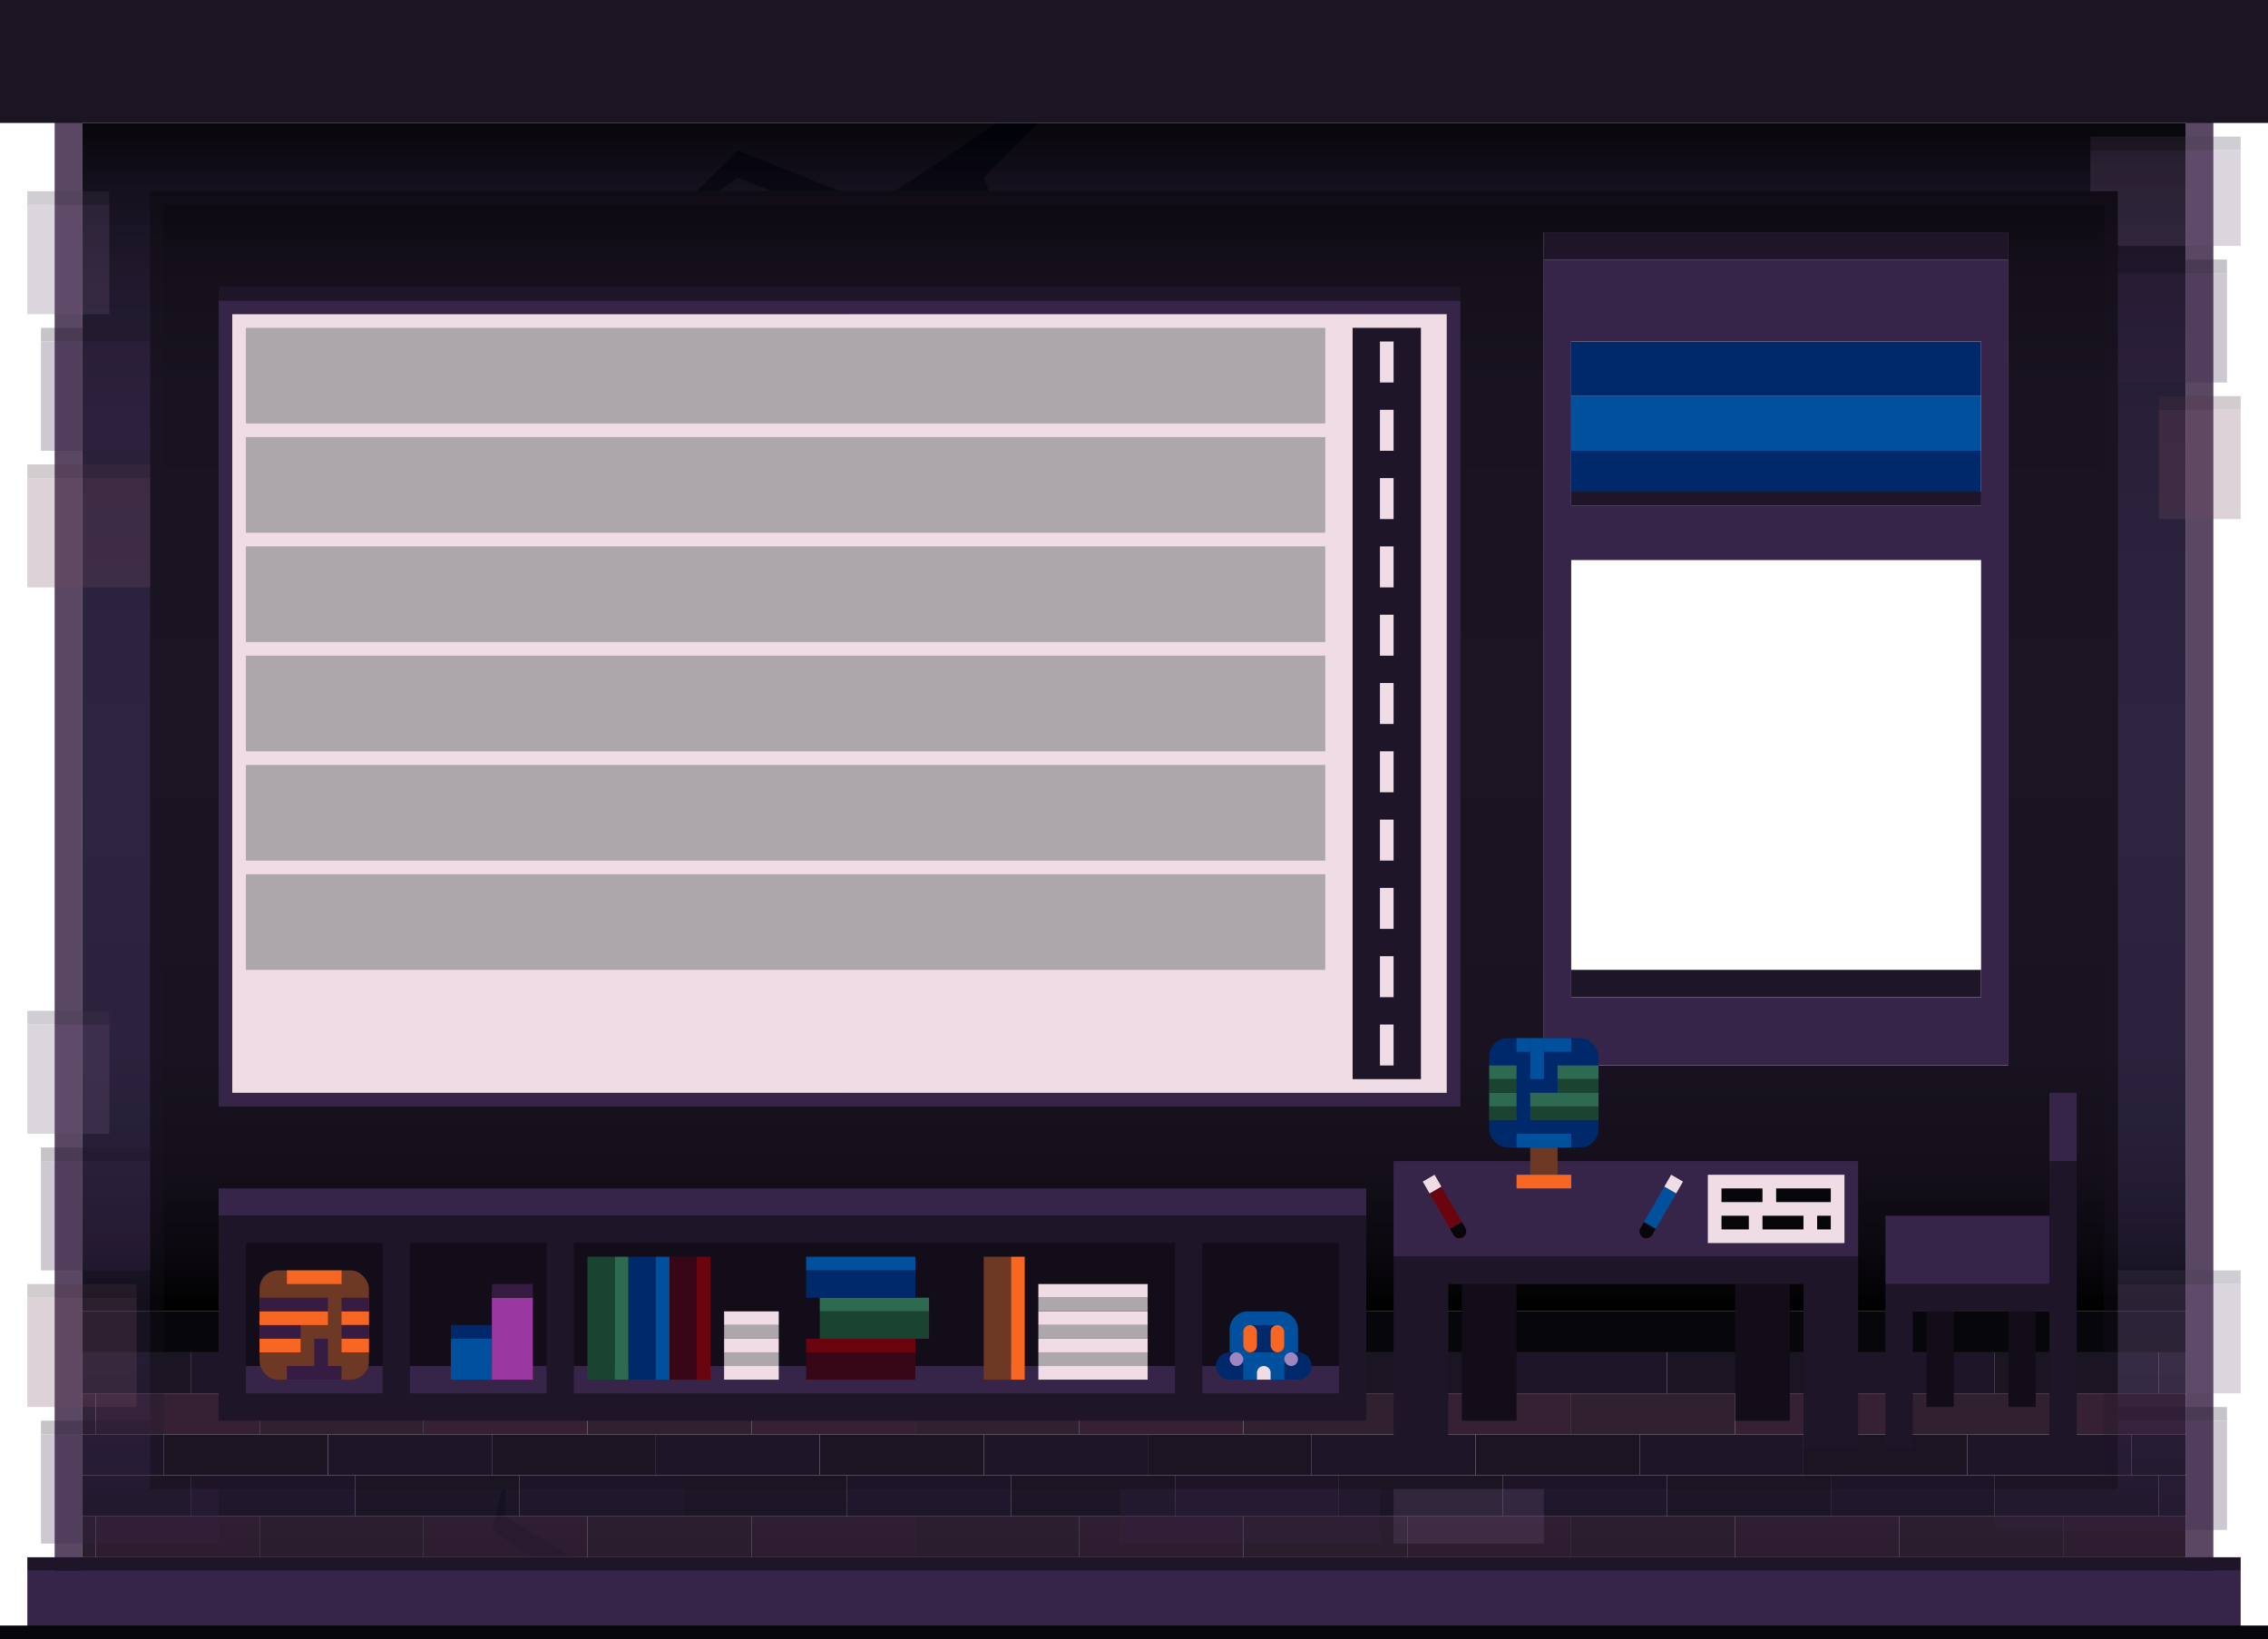 <svg xmlns="http://www.w3.org/2000/svg" xmlns:xlink="http://www.w3.org/1999/xlink" viewBox="0 0 1494 1080"><defs><style>.cls-1{fill:url(#Безымянный_градиент_50);}.cls-2{fill:#1e1528;}.cls-3{fill:#00296b;}.cls-4{fill:#00509d;}.cls-5{fill:#372549;}.cls-6{fill:#07060a;}.cls-7{fill:#1a1423;}.cls-8{fill:#302030;}.cls-9{fill:#352034;}.cls-10{fill:#efdce5;}.cls-11{fill:#ada6aa;}.cls-12{fill:#120d19;}.cls-13{fill:#1b4332;}.cls-14{fill:#2d6a4f;}.cls-15{fill:#370617;}.cls-16{fill:#6a040f;}.cls-17{fill:#6d3925;}.cls-18{fill:#f86624;}.cls-19{fill:#9a37a0;}.cls-20{fill:#361b42;}.cls-21{fill:#9f86c0;}.cls-22{opacity:0.25;}.cls-23{fill:url(#Новый_образец_градиентной_зал_2);}.cls-24{fill:#03071e;}.cls-25{fill:#594763;}.cls-26{fill:#70587c;}.cls-27{fill:#483a51;}.cls-28{fill:#774c60;}.cls-29{fill:#4f3341;}</style><linearGradient id="Безымянный_градиент_50" x1="747" y1="864" x2="747" y2="81" gradientUnits="userSpaceOnUse"><stop offset="0"/><stop offset="0.05" stop-color="#0b080f"/><stop offset="0.12" stop-color="#140f1a"/><stop offset="0.22" stop-color="#191321"/><stop offset="0.5" stop-color="#1a1423"/><stop offset="0.78" stop-color="#191321"/><stop offset="0.88" stop-color="#140f1a"/><stop offset="0.95" stop-color="#0b080f"/><stop offset="1"/></linearGradient><linearGradient id="Новый_образец_градиентной_зал_2" x1="747" y1="1" x2="747" y2="1080" gradientUnits="userSpaceOnUse"><stop offset="0"/><stop offset="0.05" stop-color="#15111f"/><stop offset="0.11" stop-color="#2e2544"/><stop offset="0.18" stop-color="#423663"/><stop offset="0.25" stop-color="#52437b"/><stop offset="0.32" stop-color="#5d4c8c"/><stop offset="0.4" stop-color="#645196"/><stop offset="0.5" stop-color="#665399"/><stop offset="0.6" stop-color="#645196"/><stop offset="0.68" stop-color="#5d4c8c"/><stop offset="0.75" stop-color="#52437b"/><stop offset="0.82" stop-color="#423663"/><stop offset="0.89" stop-color="#2e2544"/><stop offset="0.95" stop-color="#15111f"/><stop offset="1"/></linearGradient></defs><g id="Layer_2" data-name="Layer 2"><g id="Final_Inside" data-name="Final Inside"><g id="_1-_FAQ_-_Inside" data-name="1- FAQ - Inside"><g id="FAQ_room" data-name="FAQ room"><path id="Wall" class="cls-1" d="M54,81V864H1440V81ZM1322.71,702H1017V153h305.71Z"/><g id="Window"><rect class="cls-2" x="1017" y="153" width="306" height="18"/><rect class="cls-2" x="1035" y="639" width="270" height="18"/><rect class="cls-3" x="1035" y="225" width="270" height="36"/><rect class="cls-4" x="1035" y="261" width="270" height="36"/><rect class="cls-3" x="1035" y="297" width="270" height="36"/><path class="cls-5" d="M1305,171H1017V702h306V171Zm0,486H1035V369h270Zm0-324H1035V225h270Z"/><rect class="cls-2" x="1035" y="324" width="270" height="9"/></g><g id="Floor"><rect class="cls-6" x="54" y="864" width="1386" height="27"/><g id="floor-2" data-name="floor"><rect class="cls-7" x="108" y="945" width="108" height="27"/><rect class="cls-2" x="216" y="945" width="108" height="27"/><rect class="cls-2" x="54" y="945" width="54" height="27"/><rect class="cls-7" x="324" y="945" width="108" height="27"/><rect class="cls-2" x="432" y="945" width="108" height="27"/><rect class="cls-7" x="540" y="945" width="108" height="27"/><rect class="cls-2" x="648" y="945" width="108" height="27"/><rect class="cls-7" x="756" y="945" width="108" height="27"/><rect class="cls-2" x="864" y="945" width="108" height="27"/><rect class="cls-7" x="972" y="945" width="108" height="27"/><rect class="cls-2" x="1080" y="945" width="108" height="27"/><rect class="cls-7" x="1188" y="945" width="108" height="27"/><rect class="cls-2" x="1296" y="945" width="108" height="27"/><rect class="cls-7" x="1404" y="945" width="36" height="27"/><rect class="cls-8" x="1251" y="918" width="108" height="27"/><rect class="cls-8" x="171" y="918" width="108" height="27"/><rect class="cls-8" x="54" y="918" width="9" height="27"/><rect class="cls-9" x="279" y="918" width="108" height="27"/><rect class="cls-9" x="63" y="918" width="108" height="27"/><rect class="cls-8" x="387" y="918" width="108" height="27"/><rect class="cls-9" x="495" y="918" width="108" height="27"/><rect class="cls-8" x="603" y="918" width="108" height="27"/><rect class="cls-9" x="711" y="918" width="108" height="27"/><rect class="cls-8" x="819" y="918" width="108" height="27"/><rect class="cls-9" x="927" y="918" width="108" height="27"/><rect class="cls-8" x="1035" y="918" width="108" height="27"/><rect class="cls-9" x="1143" y="918" width="108" height="27"/><rect class="cls-9" x="1359" y="918" width="81" height="27"/><rect class="cls-8" x="1251" y="999" width="108" height="27"/><rect class="cls-8" x="171" y="999" width="108" height="27"/><rect class="cls-8" x="54" y="999" width="9" height="27"/><rect class="cls-9" x="279" y="999" width="108" height="27"/><rect class="cls-9" x="63" y="999" width="108" height="27"/><rect class="cls-8" x="387" y="999" width="108" height="27"/><rect class="cls-9" x="495" y="999" width="108" height="27"/><rect class="cls-8" x="603" y="999" width="108" height="27"/><rect class="cls-9" x="711" y="999" width="108" height="27"/><rect class="cls-8" x="819" y="999" width="108" height="27"/><rect class="cls-9" x="927" y="999" width="108" height="27"/><rect class="cls-8" x="1035" y="999" width="108" height="27"/><rect class="cls-9" x="1143" y="999" width="108" height="27"/><rect class="cls-9" x="1359" y="999" width="81" height="27"/><rect class="cls-2" x="126" y="891" width="108" height="27"/><rect class="cls-7" x="234" y="891" width="108" height="27"/><rect class="cls-7" x="54" y="891" width="72" height="27"/><rect class="cls-2" x="342" y="891" width="108" height="27"/><rect class="cls-7" x="450" y="891" width="108" height="27"/><rect class="cls-2" x="558" y="891" width="108" height="27"/><rect class="cls-7" x="666" y="891" width="108" height="27"/><rect class="cls-2" x="774" y="891" width="108" height="27"/><rect class="cls-7" x="882" y="891" width="108" height="27"/><rect class="cls-2" x="990" y="891" width="108" height="27"/><rect class="cls-2" x="1206" y="891" width="108" height="27"/><rect class="cls-2" x="1422" y="891" width="18" height="27"/><rect class="cls-7" x="1314" y="891" width="108" height="27"/><rect class="cls-7" x="1098" y="891" width="108" height="27"/><rect class="cls-2" x="126" y="972" width="108" height="27"/><rect class="cls-7" x="234" y="972" width="108" height="27"/><rect class="cls-7" x="54" y="972" width="72" height="27"/><rect class="cls-2" x="342" y="972" width="108" height="27"/><rect class="cls-7" x="450" y="972" width="108" height="27"/><rect class="cls-2" x="558" y="972" width="108" height="27"/><rect class="cls-7" x="666" y="972" width="108" height="27"/><rect class="cls-2" x="774" y="972" width="108" height="27"/><rect class="cls-7" x="882" y="972" width="108" height="27"/><rect class="cls-2" x="990" y="972" width="108" height="27"/><rect class="cls-2" x="1206" y="972" width="108" height="27"/><rect class="cls-2" x="1422" y="972" width="18" height="27"/><rect class="cls-7" x="1314" y="972" width="108" height="27"/><rect class="cls-7" x="1098" y="972" width="108" height="27"/></g></g><g id="Whiteboard"><path class="cls-5" d="M144,198V729H962V198ZM558,720H153V207H558Z"/><rect class="cls-10" x="153" y="207" width="800" height="513"/><rect class="cls-2" x="144" y="189" width="818" height="9"/><g id="road"><rect class="cls-2" x="891" y="216" width="45" height="495"/><rect class="cls-10" x="909" y="225" width="9" height="27"/><rect class="cls-10" x="909" y="270" width="9" height="27"/><rect class="cls-10" x="909" y="315" width="9" height="27"/><rect class="cls-10" x="909" y="360" width="9" height="27"/><rect class="cls-10" x="909" y="405" width="9" height="27"/><rect class="cls-10" x="909" y="450" width="9" height="27"/><rect class="cls-10" x="909" y="495" width="9" height="27"/><rect class="cls-10" x="909" y="540" width="9" height="27"/><rect class="cls-10" x="909" y="585" width="9" height="27"/><rect class="cls-10" x="909" y="630" width="9" height="27"/><rect class="cls-10" x="909" y="675" width="9" height="27"/></g><rect class="cls-11" x="162" y="216" width="711" height="63"/><rect class="cls-11" x="162" y="288" width="711" height="63"/><rect class="cls-11" x="162" y="360" width="711" height="63"/><rect class="cls-11" x="162" y="432" width="711" height="63"/><rect class="cls-11" x="162" y="504" width="711" height="63"/><rect class="cls-11" x="162" y="576" width="711" height="63"/></g><g id="chair"><polygon class="cls-2" points="1368 765 1368 954 1350 954 1350 864 1260 864 1260 954 1242 954 1242 846 1350 846 1350 765 1368 765"/><rect class="cls-12" x="1323" y="864" width="18" height="63"/><rect class="cls-12" x="1269" y="864" width="18" height="63" transform="translate(2556 1791) rotate(180)"/><rect class="cls-5" x="1242" y="801" width="108" height="45"/><rect class="cls-5" x="1350" y="720" width="18" height="45"/></g><g id="table"><rect class="cls-12" x="963" y="846" width="36" height="90"/><rect class="cls-12" x="1143" y="846" width="36" height="90"/><rect class="cls-5" x="918" y="765" width="306" height="63"/><polygon class="cls-2" points="918 828 918 846 918 954 954 954 954 846 1188 846 1188 954 1224 954 1224 846 1224 828 918 828"/></g><g id="shelf"><rect class="cls-5" x="162" y="900" width="720" height="18"/><rect class="cls-12" x="162" y="819" width="720" height="81"/><rect class="cls-5" x="144" y="783" width="756" height="18"/><path class="cls-2" d="M882,801H144V936H900V801ZM162,918V819h90v99Zm108,0V819h90v99Zm108,0V819H774v99Zm504,0H792V819h90Z"/></g><g id="papers"><rect class="cls-10" x="684" y="900" width="72" height="9"/><rect class="cls-11" x="684" y="891" width="72" height="9"/><rect class="cls-10" x="684" y="882" width="72" height="9"/><rect class="cls-10" x="684" y="864" width="72" height="9"/><rect class="cls-10" x="684" y="846" width="72" height="9"/><rect class="cls-11" x="684" y="873" width="72" height="9"/><rect class="cls-11" x="684" y="855" width="72" height="9"/></g><g id="papers-2" data-name="papers"><rect class="cls-10" x="477" y="900" width="36" height="9"/><rect class="cls-11" x="477" y="891" width="36" height="9"/><rect class="cls-10" x="477" y="882" width="36" height="9"/><rect class="cls-10" x="477" y="864" width="36" height="9"/><rect class="cls-11" x="477" y="873" width="36" height="9"/></g><g id="green_book" data-name="green book"><rect class="cls-13" x="387" y="828" width="18" height="81"/><rect class="cls-14" x="405" y="828" width="9" height="81"/></g><g id="green_book-2" data-name="green book"><rect class="cls-15" x="558" y="864" width="18" height="72" transform="translate(-333 1467) rotate(-90)"/><rect class="cls-16" x="562.5" y="850.5" width="9" height="72" transform="translate(-319.5 1453.5) rotate(-90)"/></g><g id="green_book-3" data-name="green book"><rect class="cls-13" x="567" y="837" width="18" height="72" transform="translate(-297 1449) rotate(-90)"/><rect class="cls-14" x="571.5" y="823.5" width="9" height="72" transform="translate(-283.5 1435.5) rotate(-90)"/></g><g id="green_book-4" data-name="green book"><rect class="cls-3" x="558" y="810" width="18" height="72" transform="translate(-279 1413) rotate(-90)"/><rect class="cls-4" x="562.5" y="796.5" width="9" height="72" transform="translate(-265.5 1399.5) rotate(-90)"/></g><g id="blue_book" data-name="blue book"><rect class="cls-3" x="414" y="828" width="18" height="81"/><rect class="cls-4" x="432" y="828" width="9" height="81"/></g><g id="red_book" data-name="red book"><rect class="cls-15" x="441" y="828" width="18" height="81"/><rect class="cls-16" x="459" y="828" width="9" height="81"/></g><g id="red_book-2" data-name="red book"><rect class="cls-17" x="648" y="828" width="18" height="81"/><rect class="cls-18" x="666" y="828" width="9" height="81"/></g><rect class="cls-4" x="297" y="882" width="27" height="27"/><rect class="cls-3" x="297" y="873" width="27" height="9"/><rect class="cls-19" x="324" y="855" width="27" height="54"/><rect class="cls-20" x="324" y="846" width="27" height="9"/><rect class="cls-17" x="171" y="837" width="72" height="72" rx="12.03"/><rect class="cls-18" x="171" y="882" width="27" height="9"/><rect class="cls-20" x="171" y="873" width="27" height="9"/><rect class="cls-18" x="225" y="864" width="18" height="9"/><rect class="cls-20" x="225" y="855" width="18" height="9"/><rect class="cls-18" x="225" y="882" width="18" height="9"/><rect class="cls-20" x="225" y="873" width="18" height="9"/><rect class="cls-18" x="189" y="837" width="36" height="9"/><polygon class="cls-20" points="216 900 216 882 207 882 207 900 189 900 189 909 207 909 216 909 225 909 225 900 216 900"/><rect class="cls-18" x="171" y="864" width="45" height="9"/><rect class="cls-20" x="171" y="855" width="45" height="9"/><rect class="cls-3" x="981" y="684" width="72" height="72" rx="12.03" transform="translate(2034 1440) rotate(180)"/><rect class="cls-14" x="1026" y="702" width="27" height="9" transform="translate(2079 1413) rotate(180)"/><rect class="cls-13" x="1026" y="711" width="27" height="9" transform="translate(2079 1431) rotate(180)"/><rect class="cls-14" x="981" y="720" width="18" height="9" transform="translate(1980 1449) rotate(180)"/><rect class="cls-13" x="981" y="729" width="18" height="9" transform="translate(1980 1467) rotate(180)"/><rect class="cls-14" x="981" y="702" width="18" height="9" transform="translate(1980 1413) rotate(180)"/><rect class="cls-13" x="981" y="711" width="18" height="9" transform="translate(1980 1431) rotate(180)"/><rect class="cls-4" x="999" y="747" width="36" height="9" transform="translate(2034 1503) rotate(180)"/><rect class="cls-4" x="1008" y="684" width="9" height="27" transform="translate(2025 1395) rotate(180)"/><rect class="cls-4" x="1017" y="684" width="18" height="9" transform="translate(2052 1377) rotate(180)"/><rect class="cls-4" x="999" y="684" width="9" height="9" transform="translate(2007 1377) rotate(180)"/><rect class="cls-14" x="1008" y="720" width="45" height="9" transform="translate(2061 1449) rotate(180)"/><rect class="cls-13" x="1008" y="729" width="45" height="9" transform="translate(2061 1467) rotate(180)"/><rect class="cls-17" x="1008" y="756" width="18" height="18" transform="translate(2034 1530) rotate(180)"/><rect class="cls-18" x="999" y="774" width="36" height="9" transform="translate(2034 1557) rotate(180)"/><g id="robot"><path class="cls-4" d="M822,864h21a12,12,0,0,1,12,12v33a0,0,0,0,1,0,0H810a0,0,0,0,1,0,0V876A12,12,0,0,1,822,864Z"/><path class="cls-3" d="M855,891h9a0,0,0,0,1,0,0v9a9,9,0,0,1-9,9h0a9,9,0,0,1-9-9v0A9,9,0,0,1,855,891Z" transform="translate(1710 1800) rotate(180)"/><path class="cls-10" d="M828,900h9a0,0,0,0,1,0,0v4.5a4.5,4.5,0,0,1-4.5,4.5h0a4.5,4.5,0,0,1-4.5-4.5V900A0,0,0,0,1,828,900Z" transform="translate(1665 1809) rotate(180)"/><path class="cls-3" d="M801,891h9a9,9,0,0,1,9,9v0a9,9,0,0,1-9,9h0a9,9,0,0,1-9-9v-9A0,0,0,0,1,801,891Z" transform="translate(1620 1800) rotate(-180)"/><rect class="cls-3" x="819" y="873" width="27" height="18" rx="4.5"/><rect class="cls-18" x="819" y="873" width="9" height="18" rx="4.5"/><rect class="cls-18" x="837" y="873" width="9" height="18" rx="4.5"/><rect class="cls-21" x="846" y="891" width="9" height="9" rx="4.5" transform="translate(1701 1791) rotate(-180)"/><rect class="cls-21" x="810" y="891" width="9" height="9" rx="4.5" transform="translate(1629 1791) rotate(180)"/></g><g id="pencil"><rect class="cls-4" x="1089" y="782.24" width="9" height="27" transform="translate(1642.63 2031.61) rotate(-150)"/><rect class="cls-10" x="1098" y="775.65" width="9" height="9" transform="translate(1667.22 2007.02) rotate(-150)"/><path class="cls-6" d="M1084.5,806.82h0a4.5,4.5,0,0,1,4.5,4.5v4.5a0,0,0,0,1,0,0h-9a0,0,0,0,1,0,0v-4.5A4.5,4.5,0,0,1,1084.5,806.82Z" transform="translate(1618.05 2056.2) rotate(-150)"/></g><g id="pencil-2" data-name="pencil"><rect class="cls-16" x="947.85" y="782.24" width="9" height="27" transform="translate(2174.98 1008.69) rotate(150)"/><rect class="cls-10" x="938.85" y="775.65" width="9" height="9" transform="translate(2150.39 984.1) rotate(150)"/><path class="cls-6" d="M961.35,806.82h0a4.5,4.5,0,0,1,4.5,4.5v4.5a0,0,0,0,1,0,0h-9a0,0,0,0,1,0,0v-4.5A4.5,4.5,0,0,1,961.35,806.82Z" transform="translate(2199.57 1033.28) rotate(150)"/></g><g id="paper"><rect class="cls-10" x="1125" y="774" width="90" height="45"/><rect class="cls-6" x="1134" y="801" width="18" height="9"/><rect class="cls-6" x="1134" y="783" width="27" height="9"/><rect class="cls-6" x="1161" y="801" width="27" height="9"/><rect class="cls-6" x="1170" y="783" width="36" height="9"/><rect class="cls-6" x="1197" y="801" width="9" height="9"/></g></g><g id="Maket"><g id="Transparent" class="cls-22"><path class="cls-23" d="M54,1V1080H1440V1ZM1395,981H99V126H1395Z"/><g id="_1" data-name="1"><polygon class="cls-24" points="651.6 126 648 117 693 72 657 54 657 81 589.5 126 651.6 126"/><polygon class="cls-24" points="473.4 126 486 117 508.5 126 553.5 126 486 99 459 126 473.4 126"/><polygon class="cls-24" points="333 981 330.75 981 324 1008 378 1044 405 1044 333 999 333 981"/></g><path class="cls-7" d="M1386,126H99V981H1395V126Zm0,846H108V135H1386Z"/></g><g id="Not_transparent" data-name="Not transparent"><rect class="cls-25" x="1440" y="1" width="18" height="1079"/><rect class="cls-25" x="36" y="1" width="18" height="1079"/><rect class="cls-5" x="18" y="1035" width="1458" height="45"/><rect class="cls-6" y="1071" width="1494" height="9"/><rect class="cls-2" x="18" y="1026" width="1458" height="9"/><rect class="cls-7" width="1494" height="81"/></g><g id="Bricks_transparent" data-name="Bricks transparent" class="cls-22"><rect class="cls-26" x="918" y="981" width="99" height="36"/><rect class="cls-5" x="738" y="981" width="171" height="36"/><g id="Side"><rect class="cls-26" x="18" y="135" width="54" height="72"/><rect class="cls-27" x="18" y="126" width="54" height="9"/><rect class="cls-26" x="18" y="675" width="54" height="72"/><rect class="cls-27" x="18" y="666" width="54" height="9"/><rect class="cls-28" x="1422" y="270" width="54" height="72"/><rect class="cls-29" x="1422" y="261" width="54" height="9"/><rect class="cls-28" x="18" y="855" width="72" height="72"/><rect class="cls-29" x="18" y="846" width="72" height="9"/><rect class="cls-27" x="1377" y="90" width="99" height="9"/><polygon class="cls-26" points="1377 99 1377 126 1395 126 1395 162 1476 162 1476 99 1377 99"/><rect class="cls-5" x="1395" y="180" width="72" height="72"/><rect class="cls-2" x="1395" y="171" width="72" height="9"/><rect class="cls-26" x="1395" y="846" width="81" height="72"/><rect class="cls-27" x="1395" y="837" width="81" height="9"/><polygon class="cls-5" points="1395 936 1395 981 1314 981 1314 1008 1467 1008 1467 936 1395 936"/><rect class="cls-2" x="1395" y="927" width="72" height="9"/><polygon class="cls-5" points="99 981 99 945 27 945 27 1017 144 1017 144 981 99 981"/><rect class="cls-2" x="27" y="936" width="72" height="9"/><rect class="cls-5" x="27" y="765" width="72" height="72"/><rect class="cls-2" x="27" y="756" width="72" height="9"/><rect class="cls-28" x="18" y="315" width="81" height="72"/><rect class="cls-29" x="18" y="306" width="81" height="9"/><rect class="cls-5" x="27" y="225" width="72" height="72"/><rect class="cls-2" x="27" y="216" width="72" height="9"/></g></g></g></g></g></g></svg>